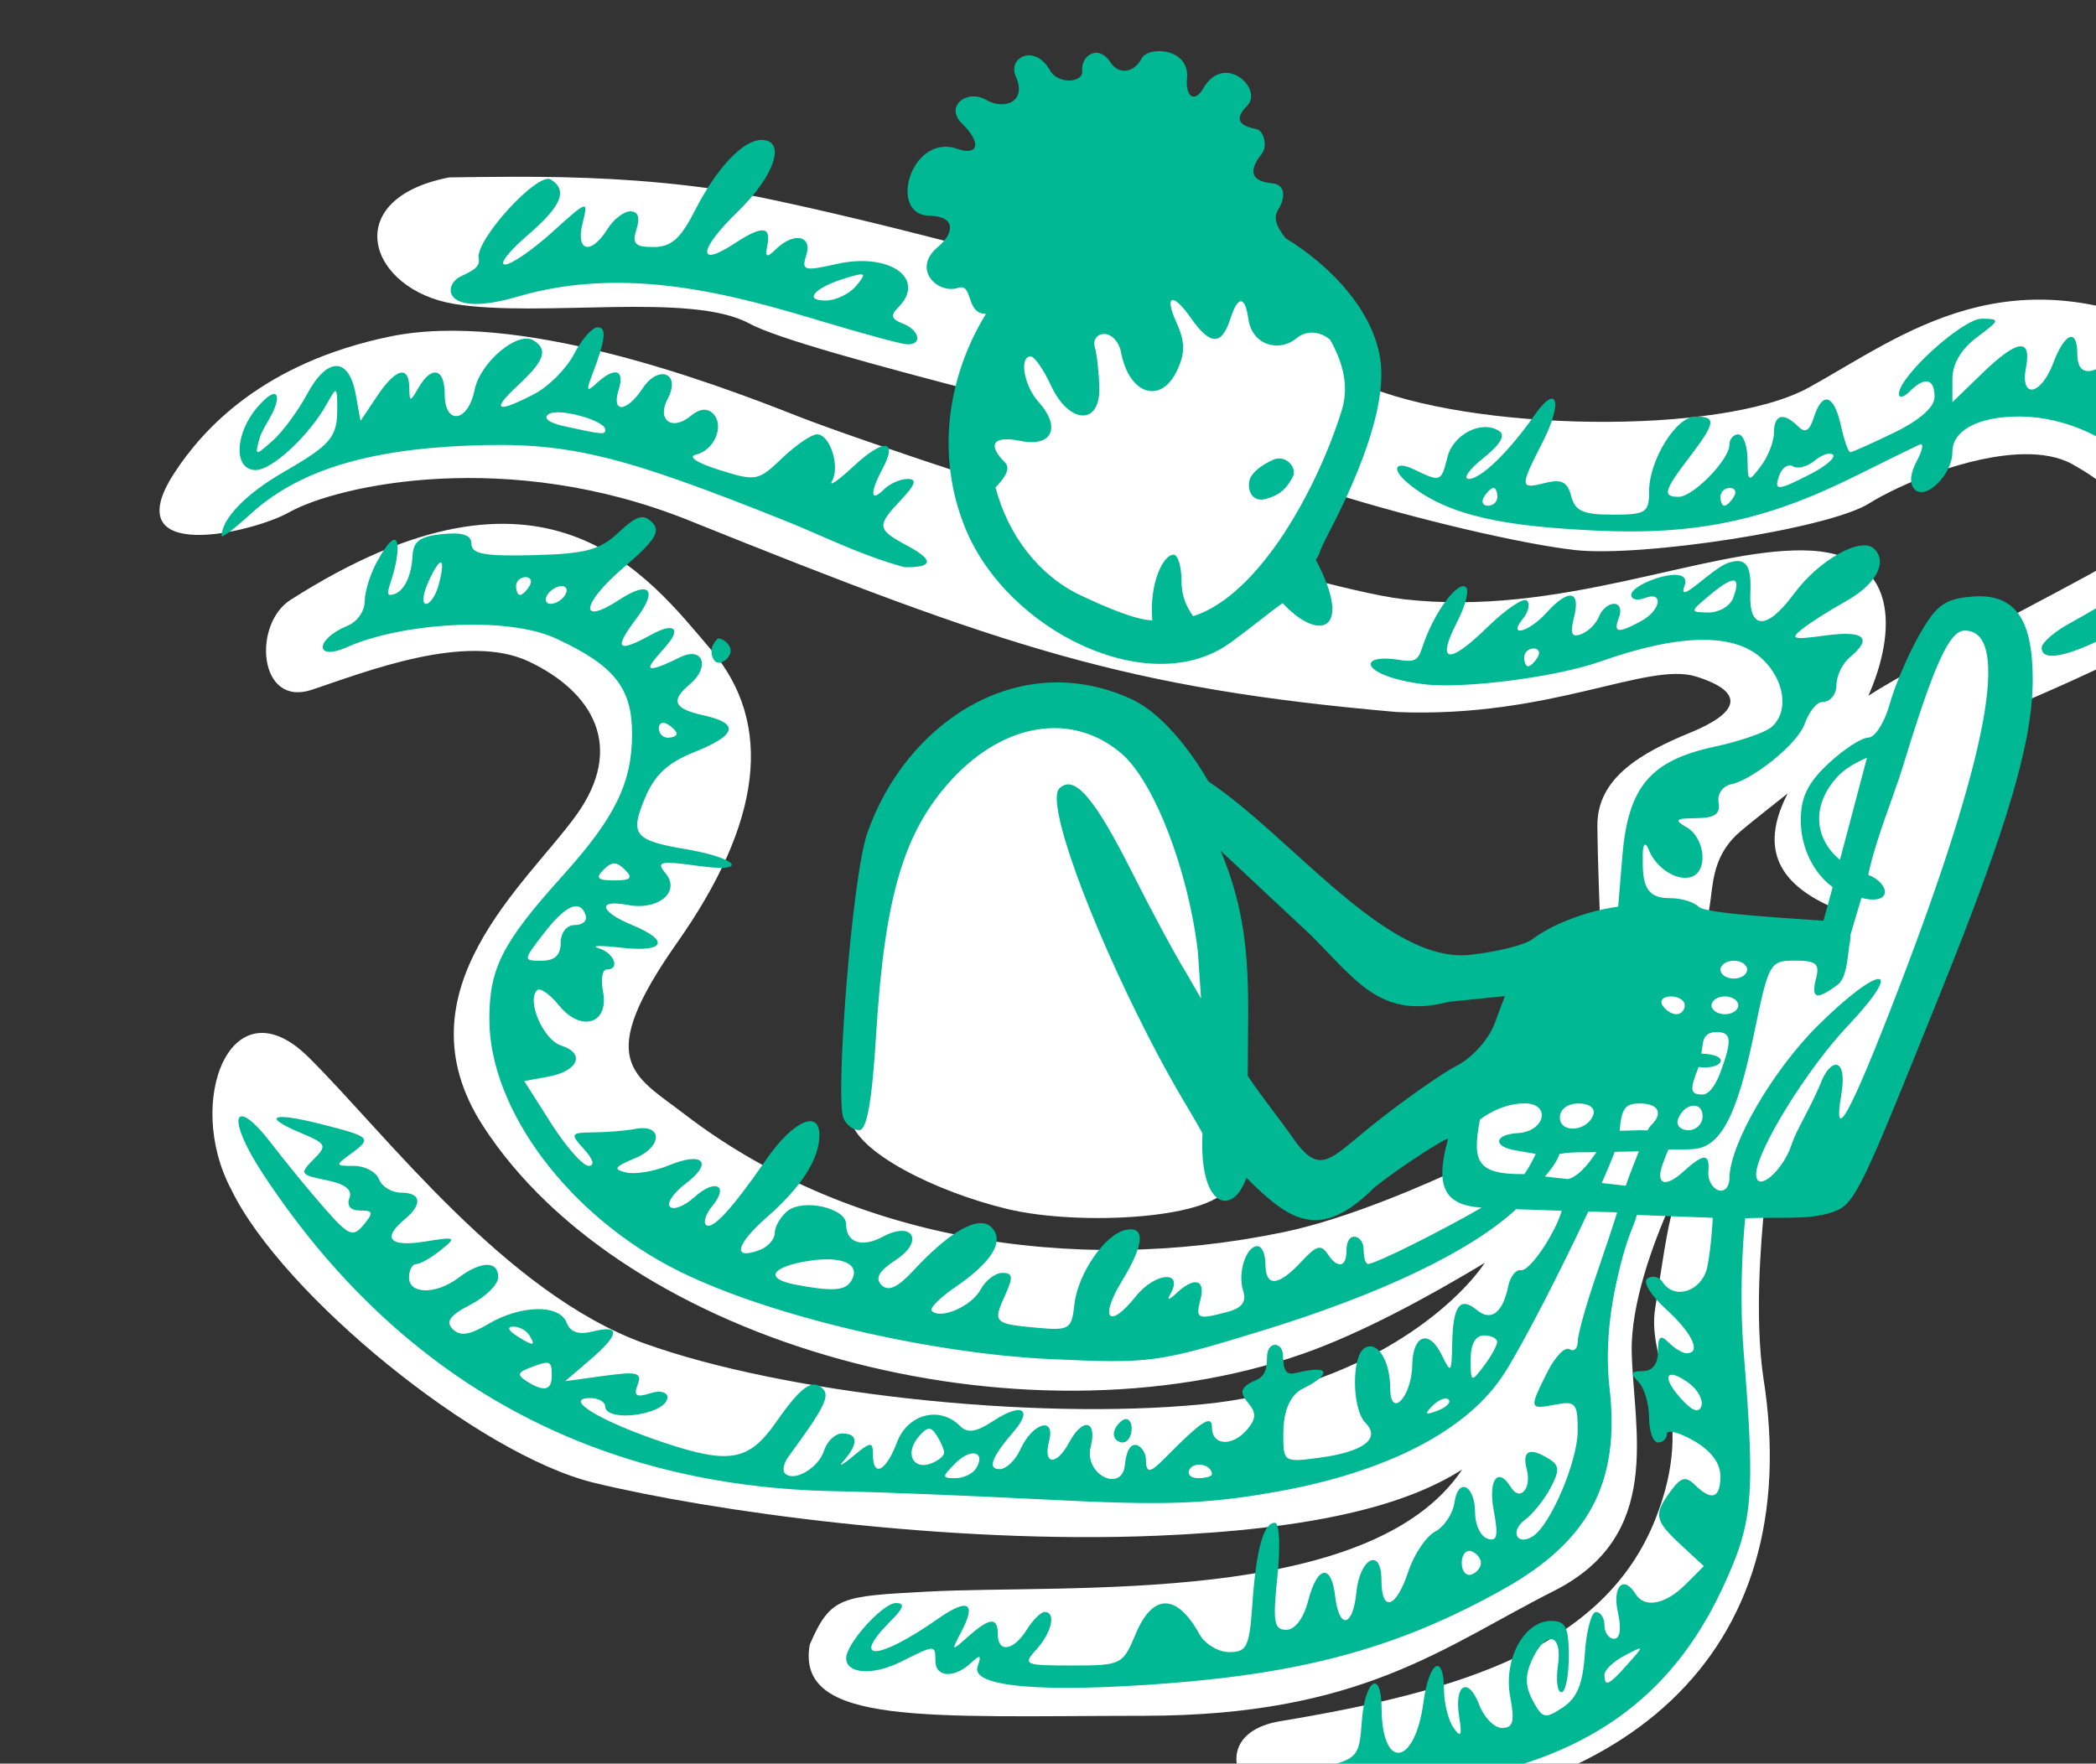 <?xml version="1.0" ?><svg height="218.734mm" viewBox="0 0 259.963 218.734" width="259.963mm" xmlns="http://www.w3.org/2000/svg">
    <rect x="0" y="0" width="259.963" height="218.734" fill="#333333" stroke="none"/>
    <path d="m 47648.57,15282.361 c -10.033,0.01 -20.102,0.149 -30.384,0.301 -51.96,10.053 -37.912,52.702 2.539,59.252 40.451,6.549 110.52,-5.787 137.939,9.141 12.93,7.039 59.044,19.52 108.35,32.367 -3.817,15.675 -4.356,28.627 -2.766,39.738 -37.034,-12.168 -68.888,-23.18 -83.242,-28.848 -42.821,-16.907 -131.24,-49.498 -190.647,-37.16 -59.407,12.338 -87.48,43.356 -100.804,63.817 -28.066,43.097 36.613,28.17 53.99,18.277 22.849,-12.642 102.132,-30.131 186.861,3.965 147.835,59.491 204.519,78.622 331.418,89.68 72.006,2.926 117.092,-23.882 140.11,-16.571 23.018,7.312 20.141,16.757 -2.877,26.2 -23.018,9.444 -43.667,21.173 -43.498,43.564 0.124,16.544 1.147,41.985 1.783,57.055 -15.096,2.319 -26.939,5.775 -30.746,11.244 -8.143,11.698 -33.33,71.818 -33.975,91.492 -16.017,7.508 -53.32,24.071 -83.801,30.41 -101.022,21.011 -205.448,2.438 -280.408,-55.105 -24.194,-18.572 -42.784,-24.57 -3.482,-80.453 39.303,-55.883 45.572,-102.072 15.767,-137.049 -29.806,-34.976 -77.437,-99.47 -196.804,-23.274 -17.843,11.39 -15.049,50.36 9.935,42.076 24.984,-8.284 72.321,-27.217 101.834,-13.148 29.514,14.069 45.147,39.711 21.916,71.926 -23.231,32.215 -84.236,82.284 -43.683,145.164 66.51,103.13 251.803,153.022 383.964,106.769 27.891,-9.761 60.129,-27.516 84.985,-42.503 -12.204,18.365 -55.638,58.815 -132.543,66.222 -79.677,7.673 -195.746,-5.133 -260.723,-28.506 -64.976,-23.373 -120.955,-97.962 -157.119,-133.859 -36.163,-35.898 -58.373,20.206 -36.322,61.748 23.717,49.127 115.456,124.081 169.75,137.311 54.294,13.23 165.422,28.855 263.523,24.798 74.542,-3.082 117.07,-14.48 142.893,-31.029 -42.885,64.399 -184.741,53.583 -250.637,57.203 -39.899,2.192 -44.947,2.01 -54.752,24.813 -6.602,38.092 54.946,33.377 156.684,33.287 101.738,-0.09 140.182,-32.502 191.632,-58.449 51.451,-25.948 37.279,-75.049 36.405,-111.569 -0.545,-22.756 10.025,-51.126 18.074,-69.291 0.597,0.01 1.172,0.02 1.768,0.03 -3.621,12.092 -5.621,28.659 -8.84,48.359 -4.368,26.734 20.164,48.128 0.119,98.76 -23.817,60.159 -90.826,80.637 -175.567,94.675 -37.616,6.232 -18.785,45.514 17.237,45.082 142.755,-1.712 229.62,-75.817 208.756,-206.253 -3.944,-27.267 -1.246,-62.416 0.638,-80.557 17.689,-0.353 30.716,-1.102 32.748,-1.996 7.616,-3.351 50.436,-115.459 57.545,-139.221 5.451,-18.222 17.435,-58.978 20.149,-89.512 24.723,-10.355 68.085,-29.24 83.226,-40.896 31.987,-24.623 62.675,-103.708 6.239,-132.75 -85.082,-43.783 -134.983,-2.397 -179.327,21.975 -41.066,22.569 -158.932,20.669 -209.623,-1.868 -0.961,-26.191 -18.034,-45.904 -45.457,-62.199 -9.949,-5.912 -22.964,-8.992 -36.966,-9.014 -19.687,-0.03 -41.302,6.024 -59.116,18.717 -66.201,-18.704 -136.176,-35.112 -160.652,-38.551 -34.147,-4.798 -63.915,-5.827 -94.016,-5.785 z m 706.451,129.856 c 8.611,-0.15 16.502,1.173 22.764,4.638 25.049,13.861 40.282,33.054 16.756,46.762 -10.897,6.35 -33.602,18.206 -56.387,30.33 -2.35,-3.301 -5.041,-4.881 -7.842,-5.174 -5.478,-0.571 -11.361,3.693 -15.847,9.176 -1.298,1.587 -3.403,6.185 -5.844,12.071 -10.386,5.747 -19.786,11.087 -26.215,15.222 12.842,-29.056 15.532,-67.425 -30.375,-68.021 -46.882,-0.609 -114.11,31.413 -187.467,22.82 -11.45,-1.341 -31.726,-6.174 -56.144,-12.822 8.357,-11.303 16.16,-24.212 22.418,-37.024 40.057,12.551 89.317,24.055 114.226,26.873 30.973,3.503 118.646,-9.9 137.602,-21.781 14.217,-8.911 46.524,-22.62 72.355,-23.07 z m -457.978,119.99 c -29.429,0.32 -52.24,17.903 -67.314,48.605 -16.078,32.747 -24.54,99.161 -23.694,142.42 2.37,15.384 39.267,33.968 73.117,42.194 33.85,8.225 99.519,4.721 104.088,-11.578 4.57,-16.298 0.508,-37.623 -0.338,-61.842 -0.846,-24.219 -12.862,-96.266 -25.556,-122.617 -12.694,-26.352 -22.003,-34.882 -54.33,-37.014 -2.02,-0.133 -4.011,-0.189 -5.973,-0.168 z m 347.592,38.756 c -11.798,23.024 -8.003,41.827 24.094,54.637 -2.337,7.296 -4.87,15.226 -4.87,15.226 0,0 -0.676,-3.197 -39.265,-2.283 -10.175,0.241 -21.165,0.595 -32.024,1.191 26.516,-3.753 6.154,-31.08 30.182,-51.213 7.719,-6.467 15.011,-12.039 21.883,-17.558 z" fill="#FFFFFF" paint-order="markers stroke fill" transform="translate(82.159,121.952) matrix(0.265,0,0,0.265,-12645.261,-4149.854)"/>
    <path d="m 47950.716,15223.568 c -3.756,-0.05 -7.174,1.16 -8.353,3.213 v 0 c -3.431,6.881 -10.713,8.124 -14.618,2.136 -6.02,-9.229 -14.109,-2.748 -13.302,3.824 0.685,5.574 -11.168,6.698 -15.129,-0.25 -7.174,-12.583 -19.99,-5.938 -15.928,3.043 5.366,11.864 -5.619,15.736 -13.848,10.864 -8.884,-5.26 -19.625,2.984 -11.443,10.951 9.538,9.287 7.617,15.371 -2.025,11.961 -21.62,-7.646 -32.839,30.795 -13.268,31.269 13.049,0.316 11.551,8.379 4.096,14.621 -12.51,10.473 0,22.268 9.428,19.168 7.278,-2.393 3.305,12.084 13.058,12.184 -17.79,28.885 -23.666,65.737 -9.793,99.988 19.757,48.778 86.905,81.147 124.262,53.83 12.768,-9.336 20.112,-15.664 24.41,-18.445 17.155,18.497 33.317,13.151 15.484,-20.32 2.775,-3.862 -0.335,-0.267 6.42,-13.229 11.067,-21.232 27.331,-56.984 23.78,-80.672 -3.252,-21.682 -21.561,-42.651 -44.352,-56.615 -4.942,-6.309 -5.559,-9.87 -3.361,-13.463 3.15,-5.152 3.694,-11.557 -2.885,-12.195 -11.962,-1.16 -9.777,-7.581 -4.854,-13.9 3.008,-3.861 0.571,-10.749 -2.289,-11.415 -4.02,-0.936 -13.01,-2.397 -4.539,-11.039 7.659,-7.814 -10.633,-25.099 -20.521,-8.164 -4.366,7.478 -8.535,3.53 -7.637,-4.722 0.665,-8.97 -6.533,-12.544 -12.793,-12.625 z m -186.426,41.572 c -8.63,0 -20.975,13.135 -31.224,33.227 -6.655,13.046 -11.021,16.878 -19.244,16.878 -8.734,0 -10.163,-1.494 -7.987,-8.353 1.744,-5.485 0.751,-8.352 -2.888,-8.352 -3.046,0 -7.886,3.759 -10.754,8.352 -7.691,12.313 -14.954,10.556 -11.6,-2.809 2.758,-10.989 2.537,-10.924 -14.176,4.174 -9.335,8.436 -19.317,15.278 -22.179,15.178 -2.866,-0.08 1.841,-6.191 10.453,-13.568 16.058,-13.757 19.174,-21.185 11.013,-26.227 -6.069,-3.751 -35.415,28.363 -33.736,36.922 0.801,4.086 -2.827,5.791 -8.351,8.404 -8.695,4.113 -8.375,19.751 26.558,9.498 51.605,-15.146 102.283,-0.513 143.957,12.01 18.035,5.418 35.142,10.054 38.014,10.273 7.66,0.624 6.363,-6.593 -1.742,-9.703 -5.308,-2.035 -5.802,-3.83 -2.088,-7.543 13.444,-13.448 -4.062,-25.873 -28.664,-20.342 -15.51,3.482 -16.671,3.152 -14.354,-4.152 2.925,-9.209 -5.869,-10.888 -14.258,-2.721 -4.308,4.2 -5.085,3.847 -3.964,-1.812 1.804,-9.119 -2.475,-9.345 -15.487,-0.822 -17.643,11.562 -16.672,2.78 1.662,-15.012 17.327,-16.815 22.827,-33.501 11.039,-33.5 z m 47.395,63.072 c 0.65,0.512 -0.501,2.145 -3.049,5.217 -3.135,3.776 -9.603,6.867 -14.375,6.867 -10.592,0 -4.996,-6.123 9.662,-10.572 4.657,-1.414 7.111,-2.024 7.762,-1.512 z m 145.42,11.848 c 1.566,0.296 4.441,3.023 8.125,8.297 9.257,13.255 14.506,12.999 18.562,0.424 3.513,-10.891 6.841,-10.864 8.401,0.09 1.772,12.448 14.417,15.806 22.593,9.02 4.117,-3.416 10.368,-3.745 15.717,0.779 5.193,9.301 9.181,20.784 5.463,32.813 -11.132,36.017 -38.333,86.596 -69.607,96.552 -2.858,-3.986 -5.426,-9.108 -5.426,-16.148 0,-6.962 -1.681,-12.658 -3.732,-12.658 -4.826,0 -11.457,13.403 -9.961,30.746 -7.188,-0.211 -19.374,-5.01 -33.678,-11.789 -19.386,-9.188 -33.92,-28.14 -39.697,-50.471 3.545,-3.665 7.537,-8.53 4.457,-11.611 -8.365,-8.364 -5.888,-12.739 7.232,-10.115 15.264,3.05 18.86,-6.733 8.498,-18.182 -6.917,-7.644 -9.282,-21.502 -3.639,-21.346 1.723,0.05 5.95,6.157 9.395,13.569 8.481,18.248 23.103,18.866 22.646,0.957 -0.175,-6.89 -1.114,-15.346 -2.087,-18.791 -1.003,-3.551 0.917,-6.262 4.437,-6.262 3.413,0 6.906,3.757 7.758,8.348 3.748,20.186 18.894,24.965 26.463,8.351 3.617,-7.94 3.553,-13.199 -0.418,-21.92 -3.368,-7.398 -3.516,-11.033 -1.502,-10.652 z m 378.435,8.719 c -8.869,-0.128 -38.785,26.925 -38.845,35.148 -0.02,2.183 2.215,1.715 4.97,-1.041 7.162,-7.162 11.692,-6.192 11.692,2.508 0,4.782 -6.883,10.86 -18.901,16.701 -10.397,5.052 -19.64,9.182 -20.546,9.182 -0.904,0 -2.877,-5.638 -4.393,-12.526 -3.207,-14.603 -8.697,-16.234 -12.658,-3.756 -2.026,6.382 -4.037,7.519 -7.381,4.178 -6.78,-6.78 -11.279,-5.602 -11.279,2.957 0,4.152 -2.754,11.197 -6.127,15.656 -5.872,7.763 -6.137,7.622 -6.262,-3.38 -0.07,-6.312 -2.018,-11.479 -4.313,-11.479 -2.295,0 -4.173,2.227 -4.173,4.949 0,6.885 -16.974,24.278 -23.694,24.278 -7.757,0 -7.01,-2.8 4.905,-18.416 12.41,-16.272 12.865,-19.163 2.99,-19.163 -9.135,0 -21.78,20.372 -21.78,35.094 0,9.901 -1.478,10.836 -17.091,10.836 -13.782,0 -17.531,-1.676 -19.36,-8.662 -1.75,-6.699 -4.499,-8.101 -12.134,-6.184 -12.025,3.019 -12.08,2.148 -1.227,-19.128 9.633,-18.883 6.869,-27.883 -3.846,-12.538 -11.87,16.991 -25.086,29.82 -30.707,29.79 -2.975,-0.01 0.07,-4.406 6.77,-9.764 8.217,-6.574 10.581,-10.729 7.269,-12.774 -8.248,-5.098 -21.367,1.664 -24.064,12.399 -2.912,11.609 -3.173,11.702 -15.49,5.752 -8.997,-4.347 -11.12,-0.411 -2.881,6.461 19.244,16.049 47.732,20.153 87.713,22.092 46.557,2.259 79.639,-4.644 121.082,-25.258 14.928,-7.425 28.729,-14.191 30.677,-15.03 1.944,-0.838 1.304,2.649 -1.427,7.758 -3.163,5.909 -3.519,10.731 -0.977,13.278 5.267,5.263 17.656,-7.067 17.656,-17.571 0,-10.124 12.103,-16.551 31.174,-16.551 34.467,0 69.035,26.253 69.035,52.426 0,14.819 -10.839,25.407 -45.511,44.459 -7.118,3.912 -13.047,9.08 -12.946,11.483 0.394,9.419 24.33,-2.049 32.047,-6.243 32.483,-17.655 40.185,-31.437 38.246,-51.742 -1.309,-13.721 -0.279,-16.978 5.356,-16.978 8.304,0 13.73,-11.261 6.584,-13.666 -3.767,-1.268 -3.664,-3.284 0.435,-8.248 8.136,-9.859 -1.147,-13.115 -13.783,-4.836 -16.142,10.576 -16.135,5.321 0.03,-17.412 22.284,-31.347 19.298,-42.318 -4.461,-16.383 -7.362,8.039 -16.743,14.615 -20.851,14.615 -6.645,0 -6.431,-1.108 1.92,-10 12.245,-13.033 3.59,-19.499 -9.563,-7.141 -11.774,11.06 -19.254,11.232 -19.254,0.44 0,-12.32 -5.841,-10.149 -11.25,4.174 -5.803,15.376 -15.624,16.979 -12.777,2.088 2.7,-14.113 -4.082,-13.161 -20.656,2.906 l -13.774,13.348 v -10.911 c 0,-7.04 4.075,-13.947 11.487,-19.474 10.879,-8.121 11,-8.576 2.345,-8.701 z m -647.898,4.029 c -2.505,0 -7.452,5.604 -10.994,12.455 -3.542,6.849 -11.956,15.305 -18.692,18.791 -17.866,9.237 -20.395,7.775 -7.402,-4.275 12.257,-11.365 14.016,-16.534 7.08,-20.821 -7.4,-4.576 -25.015,10.264 -27.617,23.266 -3.019,15.101 -13.949,16.588 -13.949,1.898 0,-12.113 -6.06,-13.669 -12.194,-3.132 -4.056,6.962 -4.257,6.962 -4.382,0 -0.185,-10.663 -6.427,-8.943 -15.17,4.177 l -7.655,11.481 -2.254,-12.473 c -3.172,-17.543 -13.285,-17.66 -22.66,-0.25 -4.331,8.042 -11.652,17.956 -16.275,22.031 -8.104,7.142 -8.326,7.11 -6.137,-0.943 1.245,-4.591 5.712,-10.258 7.313,-14.852 2.536,-7.278 -0.341,-8.933 -7.922,-0.343 -11.023,12.492 -11.68,29.81 -1.129,29.81 7.743,0 25.249,-16.366 33.498,-31.316 4.359,-7.904 4.612,-7.792 4.672,2.088 0.08,13.955 -2.685,17.232 -25.83,30.603 -16.932,9.782 -28.264,21.58 -28.264,29.43 0,1.172 6.098,-3.442 13.549,-10.244 21.874,-19.98 53.676,-30.021 101.275,-31.979 46.717,-1.923 70.554,3.74 150.317,35.709 16.623,6.708 34.262,15.722 54.529,21.18 14.25,0.215 13.161,-3.75 0.797,-10.295 -13.844,-7.509 -14.012,-8.995 -2.406,-21.35 6.756,-7.193 7.503,-9.664 2.921,-9.664 -3.387,0 -8.41,2.255 -11.166,5.01 -6.232,6.232 -6.479,1.36 -0.498,-9.816 7.337,-13.707 0.558,-14.284 -13.55,-1.153 -7.221,6.714 -11.778,9.857 -10.125,6.963 3.899,-6.823 -0.91,-21.881 -6.985,-21.881 -2.593,0 -9.936,5.007 -16.324,11.129 -11.198,10.728 -12.26,10.924 -29.459,5.522 -10.433,-3.278 -14.958,-6.262 -10.891,-7.188 8.66,-1.977 13.515,-13.636 7.981,-19.17 -2.731,-2.731 -6.264,-2.373 -10.397,1.057 -8.844,7.34 -16.126,1.91 -10.796,-8.051 6.319,-11.81 -4.195,-16.2 -11.704,-4.888 -7.551,11.373 -14.788,11.829 -11.259,0.712 2.997,-9.445 -1.824,-10.919 -10.217,-3.132 -4.625,4.291 -5.061,3.734 -2.449,-3.131 6.542,-17.198 7.249,-22.965 2.82,-22.965 z m -16.723,39.873 c 8.108,0.621 20.307,4.809 20.307,8.055 0,2.436 -0.949,2.361 -18.789,-1.522 -7.627,-1.664 -10.626,-3.927 -7.658,-5.799 1.19,-0.752 3.438,-0.942 6.14,-0.734 z m 593.5,19.254 v 0 c 0.598,0.02 1.084,0.19 1.41,0.517 1.306,1.305 -3.343,5.329 -10.332,8.942 -15.746,8.142 -17.652,8.182 -14.636,0.328 1.315,-3.432 4.154,-5.147 6.31,-3.813 2.158,1.331 6.704,0.112 10.104,-2.707 2.551,-2.112 5.351,-3.339 7.144,-3.271 z m -258.502,2.301 c -0.714,0.08 -1.445,0.268 -2.183,0.603 -5.029,2.283 -10.335,5.988 -11.102,10.008 -0.965,5.058 1.998,9.976 7.748,8.281 4.542,-1.339 8.719,-2.858 12.615,-10.328 1.969,-3.776 -2.079,-9.09 -7.078,-8.564 z m 101.004,13.744 c 1.014,0 1.842,1.878 1.842,4.174 0,2.296 -1.99,4.175 -4.422,4.175 -2.433,0 -3.261,-1.879 -1.842,-4.175 1.419,-2.296 3.41,-4.174 4.422,-4.174 z m 110.651,0 c 2.433,0 3.259,1.878 1.838,4.174 -1.419,2.296 -3.407,4.175 -4.422,4.175 -1.012,0 -1.838,-1.879 -1.838,-4.175 0,-2.296 1.991,-4.174 4.422,-4.174 z m -510.612,13.945 c -2.355,0.699 -5.246,2.913 -9.459,6.869 -8.784,8.254 -15.378,10.024 -39.72,10.66 -22.872,0.595 -29.188,-0.529 -29.188,-5.205 0,-4.218 -3.979,-5.584 -13.568,-4.66 -10.44,1.004 -13.675,3.345 -14.02,10.133 -0.544,10.807 -4.876,18.314 -10.566,18.314 -2.552,0 1.225,-6.784 2.769,-14.914 2.44,-12.848 -0.646,-15.28 -8.148,-1.787 -3.452,5.739 -6.322,14.54 -6.422,19.553 -0.08,5.214 -3.7,9.812 -8.121,11.643 -15.415,6.384 -15.293,16.778 -0.05,9.933 24.661,-11.073 74.317,-14.861 97.791,-3.961 27.201,12.633 35.49,23.059 35.49,44.623 0,22.944 -7.904,39.081 -32.545,66.436 -28.162,31.261 -34.244,43.13 -34.244,67.029 -0.03,42.755 37.812,92.896 89.213,118.199 42.321,20.834 116.602,38.336 173.823,40.957 46.47,2.127 49.63,1.704 98.117,-13.156 56.394,-17.284 98.362,-37.467 119.379,-57.017 6.518,0.246 13.861,0.491 21.343,0.722 -0.738,2.909 -2.548,7.082 -5.398,12.154 -5.095,9.066 -11.212,16.113 -13.588,15.659 -2.377,-0.457 -5.09,2.929 -6.023,7.523 -2.53,12.448 -8.039,16.632 -14.663,11.133 -7.901,-6.554 -11.222,-2.054 -11.556,15.658 -0.263,13.922 -0.602,14.302 -4.867,5.451 -5.9,-12.247 -13.586,-9.68 -13.836,4.625 -0.258,14.913 -10.209,25.481 -10.309,10.938 -0.08,-13.152 -6.05,-22.54 -11.994,-18.867 -6.197,3.83 -5.936,28.644 0.371,34.945 7.352,7.356 -0.735,13.581 -21.209,16.328 -17.082,2.289 -17.207,2.204 -17.207,-11.143 0,-8.843 2.158,-17.779 9.395,-21.287 10.444,-5.063 14.467,-10.812 0,-7.964 -5.949,1.171 -9.356,3.544 -9.524,-7.446 -0.1,-6.372 -7.571,-7.199 -7.514,1.168 0.07,10.064 -4.674,9.788 -7.878,11.696 -4.524,2.695 -4.724,4.788 -0.901,9.394 3.783,4.562 3.72,7.368 -0.281,12.188 -6.99,8.421 -16.703,7.944 -16.703,-0.817 0,-5.296 -3.737,-3.46 -14.795,7.26 -11.451,11.098 -16.108,17.796 -16.098,7.769 0,-5.699 -8.327,-12.996 -9.855,2.635 -1.283,13.128 -19.293,4.645 -15.985,-8.533 3.131,-12.466 -3.748,-13.866 -10.074,-2.051 -5.928,11.081 -12.357,10.699 -9.414,-0.556 3.101,-11.854 -7.796,-8.656 -13.496,3.961 -2.267,5.015 -6.606,9.121 -9.643,9.121 -5.885,0 -3.791,-5.534 6.719,-17.768 9.021,-10.503 3.431,-13.386 -9.508,-4.906 -8.294,5.433 -12.202,6.031 -15.812,2.42 -9.498,-9.501 -24.432,-5.58 -29.455,7.728 -5.139,13.617 -11.248,16.667 -11.248,5.619 0,-6.154 -1.031,-6.054 -9.395,0.932 -5.168,4.313 -7.047,5.167 -4.178,1.898 6.895,-7.851 6.607,-12.623 -0.761,-12.623 -3.291,0 -7.117,3.586 -8.508,7.967 -2.608,8.214 -14.102,14.941 -18.32,10.723 -1.312,-1.316 -0.573,-4.855 1.64,-7.867 16.56,-22.516 19.509,-28.329 16.098,-31.741 -4.872,-4.874 -10.244,-1.059 -21.772,15.454 -12.802,18.331 -21.766,20.011 -52.41,9.814 -29.601,-9.852 -47.713,-20.7 -34.967,-20.92 4.02,-0.07 7.311,1.748 7.311,4.043 0,4.644 12.44,5.551 22.621,1.662 9.671,-3.712 8.079,-11.023 -1.719,-7.914 -6.445,2.044 -7.747,1.136 -5.767,-4.021 2.183,-5.69 -0.114,-6.302 -15.684,-4.172 l -18.24,2.494 11.478,-9.83 c 14.092,-12.06 14.651,-16.733 1.612,-13.461 -6.792,1.707 -10.658,0.43 -12.397,-4.096 -3.325,-8.668 -21.388,-8.386 -36.545,0.567 -8.951,5.286 -13.302,5.922 -16.781,2.443 -3.479,-3.48 -1.32,-6.441 8.313,-11.42 7.152,-3.702 13.004,-9.498 13.004,-12.883 0,-7.78 -8.066,-7.673 -18.545,0.25 -10.497,7.951 -23.211,7.876 -23.211,-0.125 0,-3.445 1.522,-6.264 3.379,-6.264 1.857,0 7.023,-2.934 11.482,-6.519 7.613,-6.128 7.159,-6.37 -7.553,-3.986 -16.333,2.643 -20.086,-1.499 -9.394,-10.371 8.567,-7.11 7.86,-12.526 -1.641,-12.526 -4.345,0 -8.987,-2.819 -10.308,-6.264 -1.322,-3.445 -6.58,-6.261 -11.684,-6.261 -9.032,0 -9.063,-0.158 -1.182,-5.922 9.746,-7.128 9.067,-7.759 -14.814,-13.781 -22.466,-5.665 -27.271,-3.445 -9.092,4.199 12.266,5.157 12.646,5.946 6.063,12.529 -6.583,6.582 -6.203,7.19 6.025,9.637 8.832,1.765 12.333,4.483 10.826,8.41 -1.371,3.577 0.544,5.803 4.994,5.803 6.153,0 6.397,0.99 1.656,6.701 -4.982,6.004 -6.882,5.205 -18.253,-7.701 -6.983,-7.922 -18.047,-21.404 -24.586,-29.957 -18.131,-23.712 -22.05,-13.134 -4.094,14.101 64.435,97.72 156.136,146.427 268.594,148.25 17.224,0.278 61.379,2.042 98.125,3.918 54.597,2.783 73.981,2.158 106.072,-3.433 52.989,-9.228 91.327,-29.089 108.316,-56.11 9.548,-15.19 26.658,-48.904 39.039,-75.299 4.693,0.134 9.73,0.282 13.473,0.383 -1.153,3.903 -5.459,16.879 -9.99,30.067 -4.66,13.559 -8.475,27.295 -8.475,30.519 0,3.234 -1.732,4.79 -3.849,3.485 -2.114,-1.31 -6.811,3.565 -10.438,10.83 -8.539,17.118 -8.455,17.434 3.85,15.082 9.478,-1.81 10.437,-0.689 10.437,12.207 0,14.358 -12.786,44.358 -21.094,49.494 -7.454,4.606 -10.737,-2.514 -3.587,-7.781 3.638,-2.684 8.995,-9.344 11.904,-14.807 4.331,-8.125 4.264,-10.572 -0.36,-13.506 -9.254,-5.863 -13.025,-4.227 -10.707,4.641 2.367,9.053 -3.163,15.323 -7.427,8.422 -6.073,-9.824 -10.721,-3.5 -8.018,10.906 2.233,11.912 1.605,14.731 -2.943,13.187 -3.181,-1.077 -5.785,-6.485 -5.785,-12.019 0,-13.087 -7.95,-17.048 -9.684,-4.826 -0.736,5.17 -4.814,11.264 -9.061,13.537 -4.249,2.275 -9.902,10.726 -12.56,18.781 -5.665,17.17 -12.535,19.287 -12.535,3.861 0,-15.511 -10.137,-10.427 -11.746,5.887 -1.61,16.279 -8.098,17.434 -9.901,1.766 -1.792,-15.569 -8.359,-14.485 -12.656,2.09 -2.136,8.251 -6.156,13.568 -10.252,13.568 -5.744,0 -6.355,-3.7 -4.121,-25.051 1.496,-14.315 0.975,-25.053 -1.213,-25.053 -5.321,0 -8.76,12.522 -10.551,38.455 -1.352,19.578 -2.58,22.086 -10.8,22.086 -5.097,0 -11.354,-3.755 -13.901,-8.347 -10.688,-19.278 -21.898,-19.278 -29.953,0 -5.953,14.254 -6.686,14.611 -29.662,14.611 -22.556,0 -23.262,-0.323 -16.645,-7.635 7.193,-7.948 9.226,-17.416 3.739,-17.416 -1.744,0 -5.517,3.756 -8.385,8.35 -6.147,9.842 -13.494,10.98 -13.494,2.09 0,-8.192 -3.754,-7.911 -13.854,1.043 -8.015,7.109 -8.098,7.038 -3.119,-2.446 7.061,-13.448 2.944,-15.665 -10.974,-5.91 -28.203,19.762 -41.503,20.393 -22.159,1.049 6.116,-6.119 6.756,-8.353 2.391,-8.353 -6.097,0 -23.27,19 -23.27,25.748 0,7.422 12.477,8.293 25.536,1.779 16.278,-8.123 16.218,-8.12 16.218,-0.385 0,7.612 8.8,8.171 16.481,1.043 4.572,-4.243 5.183,-3.955 3.267,1.541 -3.336,9.542 30.421,12.458 89.994,7.774 65.027,-5.114 108.436,-17.344 156.01,-43.95 40.2,-22.482 54.779,-49.965 49.805,-93.91 -1.828,-16.164 -0.582,-33.527 3.746,-52.185 4.462,-19.796 7.627,-23.378 9.012,-29.102 9.529,0.377 35.552,1.338 35.552,1.338 0,0 -0.668,13.227 -2.511,22.686 -2.278,11.687 -15.593,16.152 -21.104,7.24 -1.441,-2.336 -4.547,-3.054 -6.902,-1.6 -2.461,1.522 1.216,7.666 8.641,14.449 12.357,11.286 16.694,20.621 9.58,20.621 -1.838,0 -5.597,-2.255 -8.352,-5.011 -3.895,-3.895 -5.012,-2.969 -5.012,4.174 0,5.862 -2.568,9.189 -7.095,9.189 -5.521,0 -5.988,1.111 -2.09,5.01 2.756,2.756 5.012,10.272 5.012,16.701 0,6.429 1.877,11.689 4.173,11.689 2.298,0 4.178,-1.791 4.178,-3.98 0,-2.186 5.625,-0.779 12.498,3.133 8.051,4.581 12.497,10.455 12.527,16.506 0.03,10.525 -4.06,11.953 -11.949,4.177 -4.24,-4.183 -6.477,-3.611 -11.273,2.883 -8.148,11.042 -7.642,13.718 4.752,25.207 l 10.732,9.946 -8.642,8.642 c -9.305,9.304 -19.107,11.19 -23.26,4.469 -5.643,-9.13 -11.014,-3.763 -8.352,8.353 1.732,7.879 1.079,12.526 -1.758,12.526 -2.477,0 -4.505,-2.819 -4.505,-6.264 0,-3.445 -1.777,-6.262 -3.946,-6.262 -2.171,0 -4.519,8.708 -5.22,19.35 -0.943,14.364 -3.614,20.9 -10.356,25.359 -8.267,5.462 -9.528,5.176 -14,-3.183 -3.595,-6.717 -3.702,-11.84 -0.398,-19.092 6.492,-14.249 14.379,-12.555 12.152,2.617 -1.011,6.89 -0.285,12.526 1.613,12.526 1.9,0 3.455,-7.515 3.455,-16.702 0,-13.851 -1.41,-16.701 -8.255,-16.701 -12.683,0 -22.434,18.05 -19.165,35.473 2.192,11.677 1.422,14.631 -3.812,14.631 -3.603,0 -8.382,-4.809 -10.619,-10.69 -5.191,-13.654 -11.893,-9.847 -9.457,5.373 1.45,9.037 0.881,10.206 -2.582,5.317 -2.44,-3.444 -4.47,-11.43 -4.5,-17.746 -0.101,-17.706 -7.035,-13.581 -9.625,5.728 -4.03,30.028 -19.451,32.091 -19.608,2.623 -0.1,-18.341 -7.803,-13.255 -9.218,6.086 -1.242,17.049 -1.837,17.704 -20.073,22.191 -11.596,2.857 -16.39,5.595 -12.525,7.157 l 0.02,-0.03 c 9.855,3.979 45.655,3.525 73.075,-0.928 64.026,-10.399 103.951,-38.512 128.168,-90.258 14.483,-30.952 15.53,-42.503 10.031,-110.846 -1.97,-24.46 -0.634,-48.907 0.721,-62.529 17.072,-0.726 32.321,1.179 43.154,-3.805 8.944,-3.432 15.266,-19.99 47.851,-100.75 31.91,-79.093 43.565,-118.557 43.565,-147.562 0,-28.844 -8.552,-40.49 -28.484,-38.817 -12.749,1.07 -16.656,3.929 -24.641,17.977 -5.223,9.185 -11.449,23.744 -13.836,32.357 -2.389,8.611 -6.891,15.651 -10.004,15.651 -3.113,0 -11.502,5.453 -18.635,12.117 -9.681,9.04 -12.967,15.786 -12.966,26.584 0,13.072 6.159,24.81 14.931,31.256 -1.712,6.352 -3.284,12.096 -4.334,15.75 -4.733,-0.386 -10.613,-0.711 -18.89,-1.311 -19.447,-1.411 -37.244,-3.009 -39.457,-5.224 -2.214,-2.213 -8.14,-4.024 -13.176,-4.024 -9.723,0 -13.432,-3.774 -12.996,-18.59 -0.257,-4.877 0.641,-9.523 2.841,-3.91 3.808,9.426 15.1,15.687 21.338,11.832 6.404,-3.958 4.221,-17.899 -3.507,-22.402 -6.229,-3.627 -5.576,-4.279 4.363,-4.379 8.674,-0.09 11.345,-1.969 10.433,-7.289 -0.71,-4.145 1.892,-7.789 6.186,-8.668 9.169,-1.882 30.611,-18.344 34.096,-28.199 1.425,-4.018 4.948,-10.256 8.464,-10.256 3.517,0 6.401,-3.524 6.401,-7.836 0,-4.309 2.815,-10.182 6.26,-13.041 10.92,-9.062 6.819,-12.702 -11.487,-10.203 -15.198,2.076 -16.741,1.631 -10.75,-3.082 3.848,-3.028 12.806,-8.725 19.908,-12.658 14.433,-8 20.212,-18.385 13.799,-24.799 -6.025,-6.022 -25.921,5.128 -37.687,21.111 -12.639,17.171 -21.12,16.905 -20.326,-0.635 0.551,-12.154 -1.661,-17.004 -10.545,-13.869 -7.668,2.706 -23.969,20.479 -20.278,10.742 4.301,-11.345 -24.929,-1.397 -24.929,4.184 0,2.146 2.814,2.815 6.258,1.494 9.2,-3.529 7.65,5.809 -1.807,10.869 -10.917,5.845 -12.978,5.446 -10.141,-1.945 1.322,-3.444 0.266,-6.26 -2.349,-6.26 -2.611,0 -5.781,2.671 -7.034,5.938 -1.255,3.269 -4.97,6.978 -8.267,8.24 -4.578,1.76 -5.385,-0.132 -3.402,-8.027 3.128,-12.476 -2.625,-13.353 -12.922,-1.973 -8.361,9.233 -18.48,11.767 -10.993,2.748 2.555,-3.081 3.383,-6.882 1.823,-8.442 -1.556,-1.556 -9.96,4.135 -18.676,12.643 -18.15,17.725 -23.915,16.57 -13.91,-2.777 3.784,-7.316 5.643,-14.534 4.136,-16.041 -3.457,-3.453 -14.109,10.388 -19.576,25.439 -2.696,7.415 -2.526,10.023 -11.474,8.553 -20.764,-3.41 -18.312,7.63 11.125,11.332 18.749,2.358 62.24,-3.369 82.592,-10.561 37.202,-13.154 62.841,-13.586 75.931,-1.289 10.698,10.049 12.637,25.006 4.156,32.045 -3.025,2.512 -15.01,6.607 -26.632,9.1 -29.955,6.422 -40.381,18.878 -43.012,51.361 l -1.94,23.473 c -11.657,1.454 -29.061,6.884 -40.246,15.289 -3.209,2.558 -16.228,5.816 -28.927,7.238 -38.929,4.476 -83.866,-55.418 -122.602,-81.131 0,0 -16.109,-29.468 -36.227,-38.633 -52.936,-24.114 -105.54,11.42 -123.435,62.811 -7.209,20.702 -15.001,123.347 -11.197,133.264 1.215,3.159 4.536,5.746 7.388,5.746 3.642,0 6.015,-13.384 7.959,-44.881 4,-64.798 12.998,-95.026 35.532,-119.373 24.646,-26.628 56.295,-31.496 79.127,-12.158 15.347,12.998 31.424,54.591 35.917,92.908 l 1.495,21.933 -7.323,-12.681 c -4.687,-7.541 -15.864,-28.315 -24.839,-46.164 -17.831,-35.465 -27.285,-46.366 -34.213,-39.438 -6.225,6.228 13.291,60.571 41.679,116.016 12.933,25.259 20.745,36.606 25.371,45.369 -1.743,35.074 14.145,39.14 20.565,20.754 20.439,20.547 34.709,29.837 60.017,4.394 13.475,-10.587 33.814,-23.444 34.368,-22.617 -6.574,23.321 -1.05,31.045 15.699,32.205 -18.473,10.666 -49.554,26.364 -53.238,26.364 -1.113,0 -2.02,-3.174 -2.02,-7.057 0,-6.163 -8.02,-9.324 -8.027,0.951 0,8.761 -4.917,7.318 -8.412,1.985 -3.467,-5.289 -5.348,-4.821 -12.76,3.136 -10.775,11.568 -16.733,11.914 -16.733,0.985 0,-4.594 -1.672,-8.344 -3.724,-8.344 -5.386,0 -9.379,12.487 -6.696,20.945 1.612,5.073 -0.549,8.009 -7.21,9.791 -14.227,3.814 -15.177,3.385 -12.803,-5.691 2.472,-9.448 -2.714,-10.906 -11.098,-3.127 -3.789,3.515 -4.719,3.608 -2.853,0.283 6.185,-11.017 -7.269,-9.973 -16.248,1.26 -12.67,15.855 -17.318,10.539 -6.418,-7.342 10.351,-16.973 10.981,-25.562 1.736,-23.742 -9.73,1.913 -22.519,20.452 -24.111,34.963 -1.275,11.581 -2.313,12.23 -17.549,10.859 -20.152,-1.81 -20.721,-2.401 -14.873,-15.23 3.886,-8.53 3.645,-10.455 -1.268,-10.455 -3.316,0 -7.916,3.522 -10.221,7.828 -4.159,7.773 -18.688,14.125 -22.834,9.982 -1.19,-1.19 3.698,-6.155 10.856,-11.031 17.437,-11.884 23.429,-21.779 17.047,-28.162 -5.756,-5.756 -19.291,1.75 -36.373,20.17 -7.504,8.095 -11.861,10.1 -15.035,6.922 -3.175,-3.175 -1.259,-6.57 6.627,-11.737 13.518,-8.856 8.091,-18.474 -6.127,-10.861 -9.79,5.24 -17.071,2.731 -17.071,-5.871 0,-7.65 -20.268,-12.166 -27.535,-6.135 -3.226,2.677 -5.861,7.258 -5.861,10.174 0,2.916 -3.093,6.485 -6.867,7.932 -13.246,5.083 -11.582,-2.37 3.472,-15.557 15.908,-13.937 24.272,-27.054 24.272,-38.096 0,-12.225 -12.435,-6.594 -24.746,11.209 -16.287,23.545 -25.545,33.568 -28.391,30.721 -1.286,-1.283 0.08,-5.246 3.025,-8.801 7.992,-9.633 1.357,-12.954 -8.345,-4.176 -4.618,4.18 -9.776,6.234 -11.451,4.561 -1.673,-1.675 1.606,-6.547 7.277,-10.828 13.139,-9.911 8.232,-15.223 -7.895,-8.543 -6.781,2.809 -15.763,4.304 -19.966,3.31 -6.235,-1.467 -5.459,-2.691 4.193,-6.658 12.861,-5.289 13.064,-16.174 0.25,-13.744 -4.346,0.823 -13.116,1.571 -19.492,1.631 -11.033,0.131 -11.257,0.521 -4.578,7.902 4.303,4.757 5.119,7.756 2.107,7.756 -2.703,0 -10.588,-8.925 -17.521,-19.834 l -12.6,-19.83 11.305,-2.092 c 14.035,-2.589 17.442,-10.895 5.968,-14.537 -8.327,-2.643 -16.279,-20.912 -11.277,-25.91 1.365,-1.369 5.994,1.848 10.287,7.15 10.294,12.71 23.475,8.601 20.604,-6.425 -1.093,-5.712 -0.368,-10.387 1.609,-10.387 6.572,0 3.711,-7.7 -3.713,-9.992 -4.018,-1.234 0.679,-1.349 10.44,-0.25 20.612,2.32 23.289,-3.138 5.214,-10.625 -15.206,-6.302 -16.483,-12.13 -2.056,-9.371 14.311,2.737 24.967,-6.118 17.781,-14.774 -4.629,-5.58 -2.762,-5.994 15.604,-3.451 23.973,3.319 18.371,-3.734 -6.274,-7.899 -23.988,-4.052 -26.162,-6.764 -19.043,-23.793 4.566,-10.931 10.638,-16.612 23.065,-21.583 20.052,-8.025 21.427,-13.498 4.332,-17.254 -13.941,-3.059 -15.577,-6.876 -6.262,-14.608 9.366,-7.775 6.323,-17.945 -4.69,-12.529 -24.696,12.146 -9.983,-0.47 -5.298,-6.805 5.09,-6.131 3.003,-9.914 -8.207,-3.765 -17.309,9.495 -16.83,5.647 -6.662,-7.932 10.042,-13.411 5.671,-17.571 -8.311,-8.408 -19.033,12.47 -17.713,1.838 1.853,-14.91 14.971,-12.817 17.739,-17.135 13.622,-21.307 -2.064,-2.094 -3.885,-2.908 -6.239,-2.209 z m -92.666,20.986 c 0.929,0.239 0.728,3.649 -0.968,10.135 -1.324,5.067 -4.028,9.213 -6.006,9.213 -1.98,0 -1.454,-4.704 1.164,-10.457 2.824,-6.197 4.881,-9.13 5.81,-8.891 z m 39.594,6.823 c 2.434,0 3.265,1.877 1.844,4.172 -1.418,2.299 -3.408,4.179 -4.422,4.179 -1.012,0 -1.842,-1.88 -1.842,-4.179 0,-2.295 1.99,-4.172 4.42,-4.172 z m 565.549,1.623 c 1.749,0.288 1.619,3.025 -0.373,8.217 -1.446,3.774 -6.658,6.782 -11.58,6.722 -8.813,-0.138 -8.794,-0.267 1.039,-8.457 5.533,-4.608 9.164,-6.769 10.914,-6.482 z m -548.602,2.549 c 2.3,0 3.02,1.88 1.602,4.179 -1.419,2.296 -4.463,4.174 -6.762,4.174 -2.294,0 -3.012,-1.878 -1.592,-4.174 1.417,-2.299 4.457,-4.179 6.752,-4.179 z m 656.645,20.851 c 21.896,0 11.038,58.522 -31.248,168.393 -22.274,57.883 -30.679,73.297 -26.485,48.599 2.989,-17.622 -5.277,-17.577 -10.052,-4.207 -5.77,13.236 -10.909,20.712 -13.323,27.975 -4.14,12.457 -16.509,22.697 -16.509,13.67 0,-10.701 23.787,-49.231 42.789,-69.324 27.435,-29.01 15.842,-29.537 -13.541,-0.614 -21.282,20.948 -41.625,55.891 -41.725,71.6 -0.03,4.314 -2.326,6.852 -5.266,5.816 -2.872,-1.015 -4.954,-4.93 -4.634,-8.701 0.735,-8.69 -2.111,-8.674 -11.76,0.06 -8.737,7.91 -13.237,5.868 -9.354,-4.25 0.925,-2.413 1.747,-4.835 2.448,-6.121 2.951,-0.168 8.36,0.08 10.304,-0.164 13.881,0 21.655,-14.915 29.834,-54.469 6.792,-32.857 7.32,-33.787 19.047,-33.787 10.003,0 11.693,1.425 9.879,8.353 -2.495,9.551 0.333,10.34 10.188,2.844 3.792,-2.885 4.493,-10.957 5.295,-17.762 0.503,-2.26 0.657,-3.953 0.619,-5.426 l 5.131,-17.376 c 14.569,3.665 13.631,-6.571 3.199,-10.825 3.715,-17.322 11.679,-35.918 16.195,-50.607 14.674,-47.989 21.81,-63.676 28.969,-63.676 z m -583.17,3.684 c -0.359,-0.05 -0.641,0 -0.641,0.273 0,0 -2.746,2.622 -2.746,5.494 0,3.826 2.021,6.286 4.488,5.461 2.472,-0.822 4.493,-3.282 4.493,-5.461 0,-2.183 -2.021,-4.641 -4.493,-5.465 -0.308,-0.102 -0.743,-0.25 -1.101,-0.302 z m 381.4,4.695 c 2.433,0 3.262,1.881 1.842,4.176 -1.418,2.295 -3.411,4.174 -4.422,4.174 -1.011,0 -1.842,-1.879 -1.842,-4.174 0,-2.295 1.992,-4.176 4.422,-4.176 z m -406.881,34.838 c 0.499,0.08 1.048,0.297 1.622,0.652 2.295,1.419 4.173,3.411 4.173,4.422 0,1.015 -1.878,1.841 -4.173,1.842 -2.296,0 -4.174,-1.988 -4.174,-4.422 0,-1.825 1.055,-2.746 2.552,-2.494 z m 562.897,16.324 c 0,0 -10.53,39.822 -12.635,47.733 -12.19,-10.01 -13.459,-25.806 -0.918,-39.153 4.964,-5.285 13.553,-8.58 13.553,-8.58 z m -302.529,43.475 42.386,39.662 c 21.356,21.355 32.669,39.354 64.356,31.076 l 26.338,-2.699 -4.889,13.029 c -2.716,7.234 -10.457,15.882 -17.412,19.442 -6.89,3.526 -24.095,15.57 -38.231,26.765 -21.986,17.409 -25.884,26.077 -39.718,5.766 -3.743,-5.496 -13.879,-18.23 -20.125,-27.655 0.05,-39.629 2.835,-68.532 -12.705,-105.386 z m -283.797,5.99 c 1.531,0 3.06,0.974 5.008,2.922 3.899,3.898 2.786,5.01 -5.008,5.01 -7.795,0 -8.907,-1.112 -5.012,-5.01 1.949,-1.948 3.481,-2.922 5.012,-2.922 z m -17.963,20.014 c 2.103,-0.06 3.659,1.376 4.637,4.31 0.82,2.467 -1.483,4.487 -5.12,4.487 -3.827,0 -6.609,3.516 -6.609,8.351 0,5.734 -2.784,8.348 -8.885,8.348 -8.841,0 -8.833,-0.06 1.043,-12.873 6.4,-8.3 11.428,-12.529 14.934,-12.623 z m 541.973,25.496 c 3.444,0 6.261,1.879 6.261,4.177 0,2.295 -2.817,4.176 -6.261,4.176 -3.446,0 -6.26,-1.881 -6.26,-4.176 0,-2.298 2.814,-4.177 6.26,-4.177 z m -29.473,16.705 c 3.582,0 6.51,1.879 6.51,4.174 0,2.296 -1.769,4.173 -3.93,4.173 -2.16,0 -5.09,-1.877 -6.508,-4.173 -1.42,-2.295 0.349,-4.174 3.928,-4.174 z m 25.301,0 c 3.445,0 6.259,1.879 6.259,4.174 0,2.296 -2.814,4.173 -6.259,4.173 -3.444,0 -6.264,-1.877 -6.264,-4.173 0,-2.295 2.82,-4.174 6.264,-4.174 z m -3.733,16.699 c 6.878,0 7.088,3.966 1.744,18.518 -1.652,4.499 -4.635,10.433 -8.341,10.709 -6.087,0 -6.222,-2.086 -1.987,-12.895 10.725,1.527 16.134,-5.648 1.274,-6.277 1.02,-5.059 0.1,-10.055 7.31,-10.055 z m -89.988,33.361 c 12.417,0 9.712,13.186 -3.254,13.93 -10.644,0.611 -11.668,5.919 -2.186,7.834 5.919,1.196 8.512,1.348 10.614,1.971 -1.544,3.143 -3.15,6.316 -5.293,9.379 -21.98,0.194 -24.668,-5.448 -20.807,-25.522 0,0 9.261,-7.592 20.926,-7.592 z m 25.174,0.05 c 5.104,0 7.982,2.159 6.961,5.219 -2.631,7.9 -15.662,9.019 -15.662,1.344 0,-3.871 3.571,-6.563 8.701,-6.563 z m 28.879,0 c 8.367,0 10.858,4.453 5.49,9.817 -0.474,0.474 -1.21,1.168 -2.031,2.781 -4.346,-0.225 -8.835,0.209 -13.08,0.162 0.988,-10.784 2.586,-12.76 9.621,-12.76 z m 24.412,1.069 c 2.57,-0.367 4.814,1.158 4.814,4.845 0,3.636 -2.971,6.608 -6.607,6.608 -3.635,0 -5.868,-2.234 -4.961,-4.961 1.29,-3.87 4.183,-6.125 6.754,-6.492 z m -24.998,21.33 c -2.022,4.914 -4.195,10.465 -6.158,16.111 -2.76,-0.317 -6.84,-0.785 -11.254,-1.291 2.701,-6.055 4.663,-10.812 6.082,-14.588 4.384,-0.09 7.01,-0.142 11.33,-0.232 z m -19.811,0.4 c -0.607,0.795 -1.08,1.351 -2.666,3.617 -3.408,4.862 -8.246,8.807 -10.92,8.969 -4.999,-0.574 -5.967,-0.685 -10.623,-1.219 6.173,-6.986 6.805,-10.531 6.805,-10.531 5.701,-1.084 11.644,-0.728 17.404,-0.836 z m -358.424,50.18 c 9.078,0.436 13.176,4.251 9.524,10.158 -2.821,4.567 -8.963,4.939 -26.324,1.594 -14.283,-2.752 -11.236,-8.187 6.164,-11.012 4.031,-0.654 7.61,-0.885 10.636,-0.74 z m -148.572,31.463 c 2.737,-0.03 6.137,1.818 7.555,4.113 3.206,5.185 1.759,5.185 -6.264,0 -3.761,-2.43 -4.278,-4.083 -1.291,-4.113 z m 454.322,4.113 c 3.445,0 6.191,1.409 6.131,3.131 -0.08,1.722 -2.893,6.782 -6.262,11.24 -5.88,7.773 -6.13,7.646 -6.13,-3.129 0,-7.206 2.247,-11.242 6.261,-11.242 z m -437.91,12.947 c 1.398,0.481 1.582,2.308 1.582,5.842 0,7.03 -3.601,7.824 -11.834,2.607 -4.441,-2.815 -4.16,-4.07 1.389,-6.197 4.856,-1.865 7.465,-2.733 8.863,-2.252 z m 525.416,5.488 c 1.499,-0.218 4.351,0.96 8.363,3.895 4.169,3.046 6.805,7.866 5.856,10.713 -1.171,3.509 -4.262,2.38 -9.598,-3.516 -5.865,-6.481 -7.119,-10.728 -4.621,-11.092 z m -105.41,11.104 c 0.541,0.01 0.993,0.179 1.315,0.5 1.286,1.287 -1.031,3.618 -5.149,5.187 -5.953,2.267 -6.433,1.781 -2.34,-2.341 2.125,-2.139 4.551,-3.393 6.174,-3.346 z m -149.576,9.639 c -0.499,-0.02 -1.048,0.134 -1.621,0.488 -2.296,1.418 -4.174,4.349 -4.174,6.51 0,2.161 1.878,3.931 4.174,3.931 2.294,0 4.174,-2.931 4.174,-6.511 0,-2.686 -1.057,-4.352 -2.553,-4.418 z m -92.486,4.515 c 1.296,-0.129 2.413,0.914 3.791,3.086 1.891,2.982 3.47,6.622 3.5,8.096 0.03,1.479 -2.692,3.747 -6.065,5.041 -8.481,3.253 -12.401,-4.665 -6.082,-12.281 2.088,-2.516 3.561,-3.813 4.856,-3.942 z m 20.121,11.598 c 3.438,-0.507 5.078,2.115 2.019,7.066 h -0.01 c -1.512,2.449 -5.863,4.453 -9.664,4.453 -6.363,0 -6.352,-0.553 0.157,-7.06 2.727,-2.727 5.438,-4.155 7.498,-4.459 z m 108.191,5.375 c 2.301,0.531 4.307,2.095 4.307,4.299 0,1.012 -2.929,1.845 -6.508,1.845 -3.573,0 -5.333,-1.908 -3.891,-4.242 1.192,-1.929 3.791,-2.434 6.092,-1.902 z m 123.963,40.312 c 0.536,-0.175 1.123,-0.175 1.74,0.03 2.468,0.825 4.488,3.282 4.488,5.461 0,2.183 -2.02,4.641 -4.488,5.464 -2.468,0.824 -4.484,-1.634 -4.484,-5.464 0,-2.87 1.135,-4.97 2.744,-5.493 z m 80.646,45.713 c 0.182,0.506 -1.795,2.736 -5.752,7.192 -8.838,9.952 -10.835,10.864 -10.835,4.933 0,-2.218 4.228,-6.247 9.394,-8.959 4.672,-2.452 7.012,-3.672 7.193,-3.166 z" fill="#00B894" transform="translate(82.159,121.952) matrix(0.265,0,0,0.265,-12645.261,-4149.854)"/>
</svg>